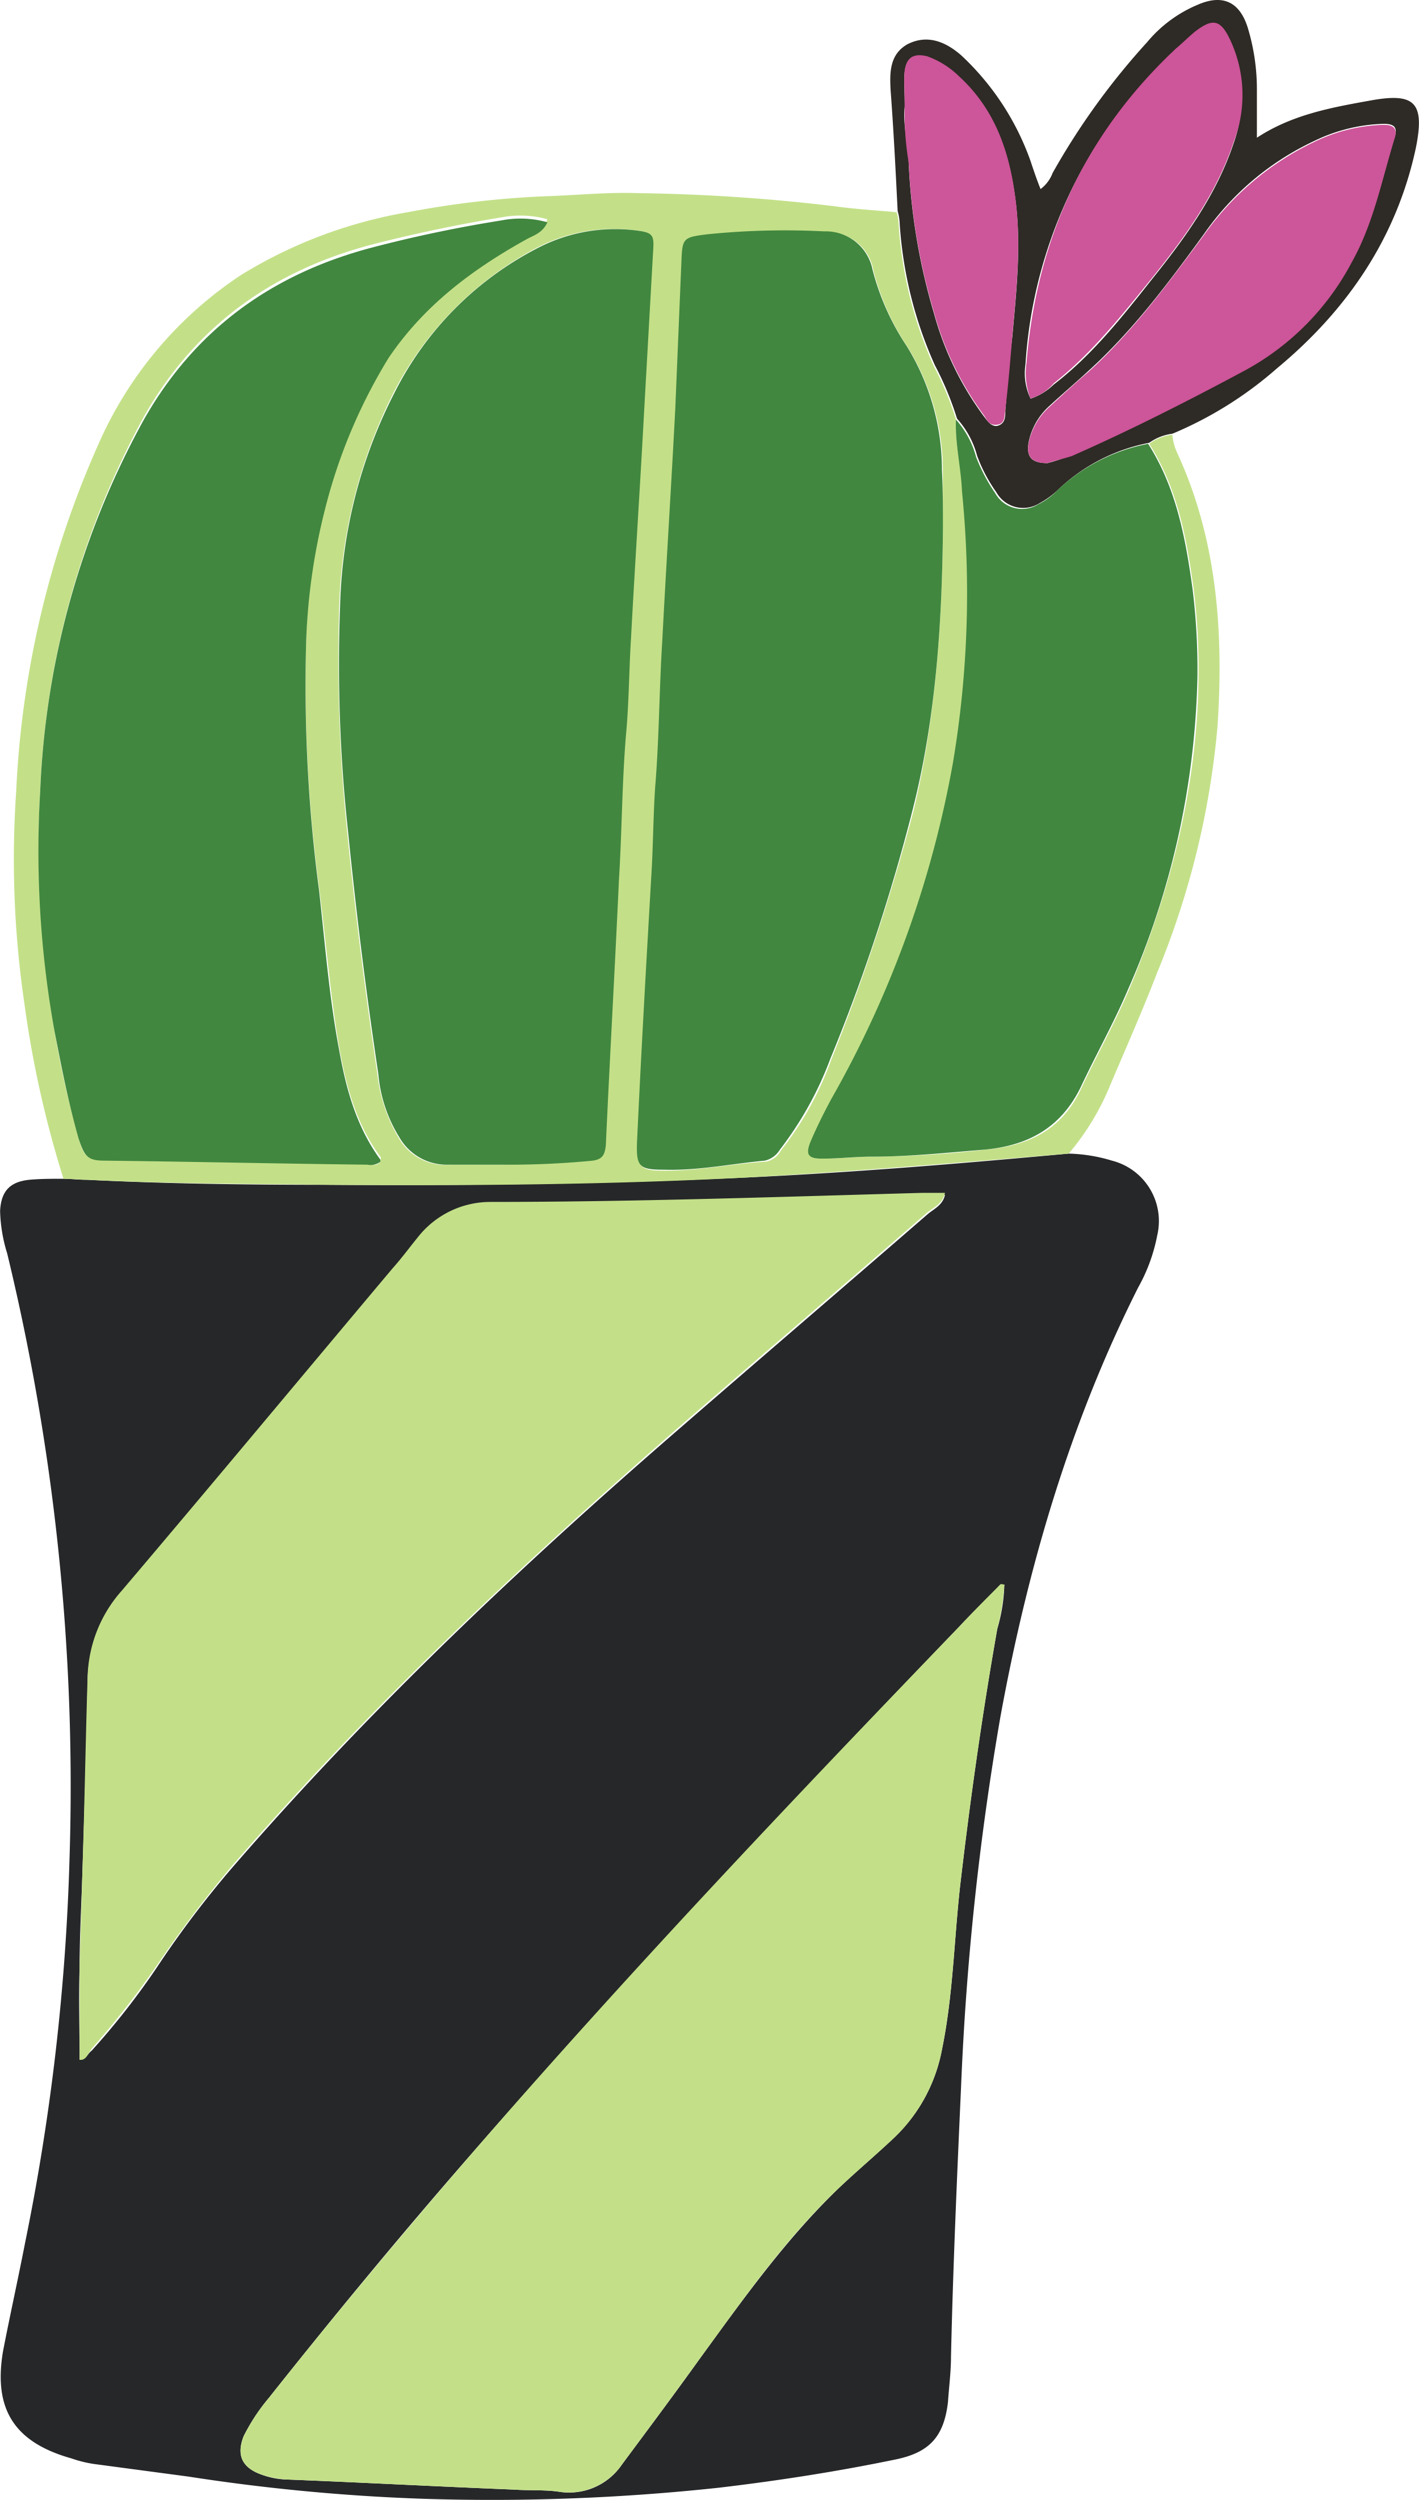 <svg xmlns="http://www.w3.org/2000/svg" viewBox="0 0 141.02 248.29"><defs><style>.cls-1{fill:#262729;}.cls-2{fill:#c3e088;}.cls-3{fill:#2e2a25;}.cls-4{fill:#41873f;}.cls-5{fill:#cd5599;}</style></defs><g id="Layer_2" data-name="Layer 2"><g id="Layer_1-2" data-name="Layer 1"><path class="cls-1" d="M106.21,114.58a16.1,16.1,0,0,1,4.3.7,6.19,6.19,0,0,1,4.5,7.4,17.2,17.2,0,0,1-1.9,5.2c-6.8,13.5-11,27.9-13.7,42.7a281.93,281.93,0,0,0-3.9,36.7c-.4,8.9-.8,17.9-1,26.8,0,1.5-.2,3-.3,4.5-.4,3.4-1.8,5-5.2,5.7-5.8,1.2-11.6,2.1-17.5,2.8a210.72,210.72,0,0,1-29.7,1.1,196.35,196.35,0,0,1-23.1-2.2l-9-1.2a12.21,12.21,0,0,1-2.6-.6c-5.7-1.6-7.8-4.9-6.8-10.7.7-3.6,1.5-7.2,2.2-10.8a221.29,221.29,0,0,0,4.4-38.1,225,225,0,0,0-6.2-60.1,15.39,15.39,0,0,1-.7-4.2c.1-2,1-2.9,2.9-3.1,1.1-.1,2.2-.1,3.3-.1.8,0,1.6.1,2.4.1,8,.4,16,.5,24,.5,13.7.1,27.4-.1,41-.7C84.51,116.48,95.41,115.58,106.21,114.58Zm-6.4,42.8h-.4c-1.3,1.4-2.7,2.7-4,4.1-16.5,17.2-32.9,34.5-48.6,52.5-6.9,7.9-13.6,16-20.1,24.2a19.2,19.2,0,0,0-2.5,3.8c-.7,1.8-.2,3,1.5,3.7a8,8,0,0,0,3,.6c7.5.3,15,.7,22.5,1,1.4.1,2.9,0,4.3.2a6.32,6.32,0,0,0,6.3-2.7c2.6-3.5,5.3-7.1,7.8-10.6,4.3-5.9,8.5-11.8,13.8-16.9,1.8-1.7,3.7-3.3,5.5-5a16.22,16.22,0,0,0,4.7-8.7c1.1-5.3,1.2-10.8,1.8-16.2,1-8.6,2.2-17.1,3.7-25.6A16.82,16.82,0,0,0,99.81,157.38Zm-91.9,47.2c.6,0,.8-.6,1.2-.9a74.2,74.2,0,0,0,6.5-8.3,100.63,100.63,0,0,1,7.4-9.8c13.6-15.7,28.6-29.9,44.3-43.5,8.3-7.2,16.6-14.3,24.9-21.5.6-.5,1.5-.9,1.7-1.9h-2.3c-14.3.3-28.6.8-42.9.9a8.58,8.58,0,0,0-7.1,3.4l-2.6,3.2c-8.9,10.7-17.9,21.3-26.9,32a13.59,13.59,0,0,0-3.4,8.5c-.1,6.2-.3,12.5-.5,18.7-.1,3.4-.3,6.7-.3,10.1C7.81,198.38,7.91,201.48,7.91,204.58Z"/><path class="cls-2" d="M106.21,114.58c-10.8.9-21.7,1.8-32.5,2.4-13.7.7-27.3.8-41,.7-8-.1-16-.1-24-.5-.8,0-1.6-.1-2.4-.1a105.29,105.29,0,0,1-3.9-17.5,98.49,98.49,0,0,1-.8-21,95.1,95.1,0,0,1,8.1-34.3,38.82,38.82,0,0,1,14.3-17,46.51,46.51,0,0,1,16.5-6.2,93.77,93.77,0,0,1,14-1.6c2.9-.1,5.9-.4,8.8-.3a184.27,184.27,0,0,1,19.6,1.3c2.1.3,4.1.4,6.2.6a5,5,0,0,1,.2,1.2,40.61,40.61,0,0,0,3.5,14.1,31.09,31.09,0,0,1,2.2,5.3c-.1,2.4.5,4.8.7,7.1a101.87,101.87,0,0,1-.9,27,102.3,102.3,0,0,1-12.1,33.4c-.7,1.3-1.4,2.7-2,4.1s-.4,1.8,1.1,1.8c1.7,0,3.3-.2,5-.2a103.6,103.6,0,0,0,11.2-.7c4.3-.4,7.6-2,9.5-6.2,1.5-3.2,3.3-6.4,4.7-9.7,4.2-10,6.8-20.3,6.9-31.1a64,64,0,0,0-.5-8.8c-.7-5-1.6-9.9-4.4-14.3a4.65,4.65,0,0,1,2.3-.9A5.34,5.34,0,0,0,117,45c4,8.7,4.6,17.9,4,27.1a83,83,0,0,1-6,24.5c-1.5,3.9-3.2,7.7-4.8,11.5A25.26,25.26,0,0,1,106.21,114.58ZM50,115.68c2.9-.1,5.7-.1,8.6-.4,1.1-.1,1.5-.5,1.5-1.6.4-8.8.9-17.5,1.3-26.3.2-4.8.3-9.6.7-14.4.2-3.2.3-6.4.5-9.6.4-7.5.9-15,1.3-22.5.3-5.3.6-10.7.9-16,.1-1.6-.1-1.8-1.6-2a16.69,16.69,0,0,0-9.8,1.7A33.69,33.69,0,0,0,39.11,39a50.43,50.43,0,0,0-5.4,21.2,169.26,169.26,0,0,0,.8,22.5q1.2,12,3,24a15.67,15.67,0,0,0,2.1,6.3,5.3,5.3,0,0,0,4.8,2.7Zm-12.2-.3c0-.2.1-.4,0-.5-2.4-3.2-3.4-7-4.1-10.9-.9-5.3-1.3-10.6-2-15.9a155.64,155.64,0,0,1-1.3-23.6,61.47,61.47,0,0,1,1.9-14.2c1.5-5.3,3.2-10.4,6.3-15,3.4-5.2,8.3-8.8,13.7-11.8.7-.4,1.7-.6,2.1-1.7a9.91,9.91,0,0,0-4.5-.2q-6.45,1.05-12.9,2.7c-9.9,2.6-17.6,8.1-22.7,17.1A84.91,84.91,0,0,0,4,78.38a106.32,106.32,0,0,0,1.4,23.9A97.32,97.32,0,0,0,7.81,113c.5,1.9.9,2.2,2.6,2.2,8.7.2,17.4.3,26.1.4C36.91,115.68,37.41,115.88,37.81,115.38Zm55.9-62.8v-5.8a23.38,23.38,0,0,0-3.5-12.3,24.65,24.65,0,0,1-3.4-7.6,4.55,4.55,0,0,0-4.8-3.8,76.24,76.24,0,0,0-11.7.3c-2.4.3-2.4.4-2.5,2.9l-.6,14.4c-.4,7.7-.9,15.5-1.3,23.2-.2,4.8-.3,9.6-.7,14.4-.2,3-.3,6.1-.4,9.1-.5,8.7-.9,17.4-1.4,26.1-.1,2.5.2,2.8,2.7,2.8,3.4,0,6.7-.7,10-.9a2.09,2.09,0,0,0,1.5-1.1,31.84,31.84,0,0,0,5-9,211.76,211.76,0,0,0,8.2-24.8C93,71.28,93.61,61.88,93.71,52.58Z"/><path class="cls-3" d="M116.51,43.08a5,5,0,0,0-2.3.9,18.07,18.07,0,0,0-9,4.6,8.47,8.47,0,0,1-1.9,1.4,3.06,3.06,0,0,1-4.3-1.1,15.47,15.47,0,0,1-1.9-3.6,8.92,8.92,0,0,0-2-3.7,31.09,31.09,0,0,0-2.2-5.3,40.61,40.61,0,0,1-3.5-14.1,5,5,0,0,0-.2-1.2c-.2-4-.4-8-.7-12-.1-1.8-.1-3.6,1.7-4.6,2-1,3.8-.2,5.3,1.1a26.37,26.37,0,0,1,6.9,10.5c.3.9.6,1.8,1,2.8a3.57,3.57,0,0,0,1.2-1.6,70.52,70.52,0,0,1,9.4-13,13.08,13.08,0,0,1,5-3.7c2.5-1.1,4.2-.3,5,2.3a21,21,0,0,1,.9,6.1v4.8c3.5-2.3,7.4-3,11.3-3.7,4.4-.8,5.4.2,4.5,4.7-1.9,8.9-6.8,16.1-13.8,21.9A37.79,37.79,0,0,1,116.51,43.08ZM104.11,46a22.27,22.27,0,0,0,2.4-.8c5.8-2.6,11.6-5.4,17.2-8.5A26,26,0,0,0,134.31,26c2.2-3.9,3-8.2,4.3-12.4.3-1-.1-1.3-1.1-1.3a16.71,16.71,0,0,0-6.9,1.7,27.62,27.62,0,0,0-11,9.3c-3.5,4.8-7,9.5-11.4,13.5-1.3,1.2-2.6,2.3-3.9,3.5a6.58,6.58,0,0,0-2.1,3.7C102,45.38,102.51,46,104.11,46Zm-1.7-6.4a5.94,5.94,0,0,0,2.3-1.4c3.8-2.9,6.8-6.7,9.8-10.5,3.3-4.1,6.4-8.4,8.1-13.5a13.79,13.79,0,0,0-.3-10c-1-2.2-1.7-2.4-3.6-.9-.6.5-1.2,1-1.8,1.6a46.35,46.35,0,0,0-15,31.3A5.81,5.81,0,0,0,102.41,39.58Zm-12.5-29c-.2,1.6.3,3.6.4,5.7a62,62,0,0,0,2.5,14.8,30.79,30.79,0,0,0,5,10.3c.3.4.7,1,1.3.9.8-.2.8-.9.8-1.5.2-2.5.4-4.9.7-7.4.4-4.5.9-9,.3-13.6s-2-8.9-5.6-12.1a6.72,6.72,0,0,0-3.2-2c-1.3-.4-2,0-2.2,1.4C89.81,8,89.91,9,89.91,10.58Z"/><path class="cls-2" d="M99.81,157.38a22.39,22.39,0,0,1-.7,4.4c-1.5,8.5-2.7,17-3.7,25.6-.6,5.4-.7,10.8-1.8,16.2a16.22,16.22,0,0,1-4.7,8.7c-1.8,1.7-3.7,3.3-5.5,5-5.3,5-9.5,11-13.8,16.9-2.6,3.6-5.2,7.1-7.8,10.6a6.43,6.43,0,0,1-6.3,2.7c-1.4-.2-2.9-.1-4.3-.2-7.5-.3-15-.7-22.5-1a9.41,9.41,0,0,1-3-.6c-1.7-.7-2.2-1.9-1.5-3.7a19.2,19.2,0,0,1,2.5-3.8c6.5-8.2,13.2-16.2,20.1-24.2,15.6-18,32-35.3,48.6-52.5,1.3-1.4,2.7-2.8,4-4.1C99.51,157.28,99.61,157.38,99.81,157.38Z"/><path class="cls-2" d="M7.91,204.58v-9.3c.1-3.4.2-6.7.3-10.1.2-6.2.3-12.5.5-18.7a13.37,13.37,0,0,1,3.4-8.5c9-10.6,17.9-21.3,26.9-32,.9-1,1.7-2.1,2.6-3.2a9.16,9.16,0,0,1,7.1-3.4c14.3,0,28.6-.5,42.9-.9h2.3c-.2,1-1,1.4-1.7,1.9-8.3,7.2-16.6,14.3-24.9,21.5-15.6,13.6-30.7,27.8-44.3,43.5a119.7,119.7,0,0,0-7.4,9.8,88,88,0,0,1-6.5,8.3C8.71,204.08,8.51,204.68,7.91,204.58Z"/><path class="cls-4" d="M50,115.68h-5.5a5.41,5.41,0,0,1-4.8-2.7,14.28,14.28,0,0,1-2.1-6.3q-1.8-12-3-24a153.91,153.91,0,0,1-.8-22.5A49,49,0,0,1,39.21,39a32.63,32.63,0,0,1,14.3-14.4,16.69,16.69,0,0,1,9.8-1.7c1.6.2,1.7.5,1.6,2-.3,5.3-.6,10.7-.9,16-.4,7.5-.9,15-1.3,22.5-.2,3.2-.2,6.4-.5,9.6-.4,4.8-.4,9.6-.7,14.4-.4,8.8-.9,17.5-1.3,26.3-.1,1.1-.4,1.5-1.5,1.6A87.06,87.06,0,0,1,50,115.68Z"/><path class="cls-4" d="M37.81,115.38a1.59,1.59,0,0,1-1.3.3c-8.7-.1-17.4-.3-26.1-.4-1.7,0-2-.4-2.6-2.2-1-3.5-1.7-7.1-2.4-10.7A100.78,100.78,0,0,1,4,78.48a83.33,83.33,0,0,1,10.3-36.8c5.1-9,12.8-14.5,22.7-17.1q6.3-1.65,12.9-2.7a9.8,9.8,0,0,1,4.5.2c-.5,1.1-1.4,1.3-2.1,1.7-5.4,3-10.2,6.6-13.7,11.8a53.65,53.65,0,0,0-6.3,15,61.47,61.47,0,0,0-1.9,14.2,154.93,154.93,0,0,0,1.3,23.6c.6,5.3,1,10.6,2,15.9.7,3.9,1.7,7.6,4.1,10.9Z"/><path class="cls-4" d="M93.71,52.58c-.1,9.4-.7,18.7-3,27.8a184.6,184.6,0,0,1-8.2,24.8,34.51,34.51,0,0,1-5,9,2.4,2.4,0,0,1-1.5,1.1c-3.3.3-6.6,1-10,.9-2.5,0-2.8-.3-2.7-2.8.4-8.7.9-17.4,1.4-26.1.2-3,.2-6.1.4-9.1.4-4.8.4-9.6.7-14.4.4-7.7.9-15.5,1.3-23.2l.6-14.4c.1-2.5.1-2.6,2.5-2.9a76.24,76.24,0,0,1,11.7-.3,4.73,4.73,0,0,1,4.8,3.8,24.9,24.9,0,0,0,3.4,7.6,23.38,23.38,0,0,1,3.5,12.3C93.71,48.68,93.71,50.68,93.71,52.58Z"/><path class="cls-4" d="M95,41.68a8.92,8.92,0,0,1,2,3.7,17.76,17.76,0,0,0,1.9,3.6,3.06,3.06,0,0,0,4.3,1.1,6.69,6.69,0,0,0,1.9-1.4,18.07,18.07,0,0,1,9-4.6c2.8,4.4,3.7,9.3,4.4,14.3a64.92,64.92,0,0,1,.5,8.8,81,81,0,0,1-6.9,31.1c-1.4,3.3-3.2,6.5-4.7,9.7-2,4.1-5.3,5.8-9.5,6.2-3.7.3-7.5.7-11.2.7-1.7,0-3.3.2-5,.2-1.4,0-1.7-.4-1.1-1.8s1.3-2.8,2-4.1a104.63,104.63,0,0,0,12.1-33.4,101.59,101.59,0,0,0,.9-27C95.51,46.48,94.91,44.08,95,41.68Z"/><path class="cls-5" d="M104.11,46c-1.5,0-2.1-.6-1.9-1.9a6.58,6.58,0,0,1,2.1-3.7c1.3-1.2,2.6-2.4,3.9-3.5,4.4-4,7.9-8.8,11.4-13.5a28.31,28.31,0,0,1,11-9.3,16.71,16.71,0,0,1,6.9-1.7c.9,0,1.4.3,1.1,1.3-1.3,4.2-2.1,8.5-4.3,12.4a26,26,0,0,1-10.6,10.7c-5.6,3-11.3,5.9-17.2,8.5C105.61,45.58,104.71,45.78,104.11,46Z"/><path class="cls-5" d="M102.41,39.58a6.92,6.92,0,0,1-.4-3.5c1-12.3,5.8-22.8,14.9-31.3.6-.5,1.2-1.1,1.8-1.6,1.8-1.4,2.6-1.3,3.6.9a12.86,12.86,0,0,1,.3,10c-1.7,5.1-4.8,9.4-8.1,13.5-3,3.7-6,7.5-9.8,10.5A4.85,4.85,0,0,1,102.41,39.58Z"/><path class="cls-5" d="M89.91,10.58c0-1.5-.1-2.6,0-3.6.2-1.3.9-1.7,2.2-1.4a8.71,8.71,0,0,1,3.2,2c3.6,3.3,5,7.5,5.6,12.1s.1,9.1-.3,13.6c-.2,2.5-.4,4.9-.7,7.4-.1.6,0,1.4-.8,1.5s-1-.4-1.3-.9a30.79,30.79,0,0,1-5-10.3,62,62,0,0,1-2.5-14.8A28.84,28.84,0,0,1,89.91,10.58Z"/></g></g></svg>